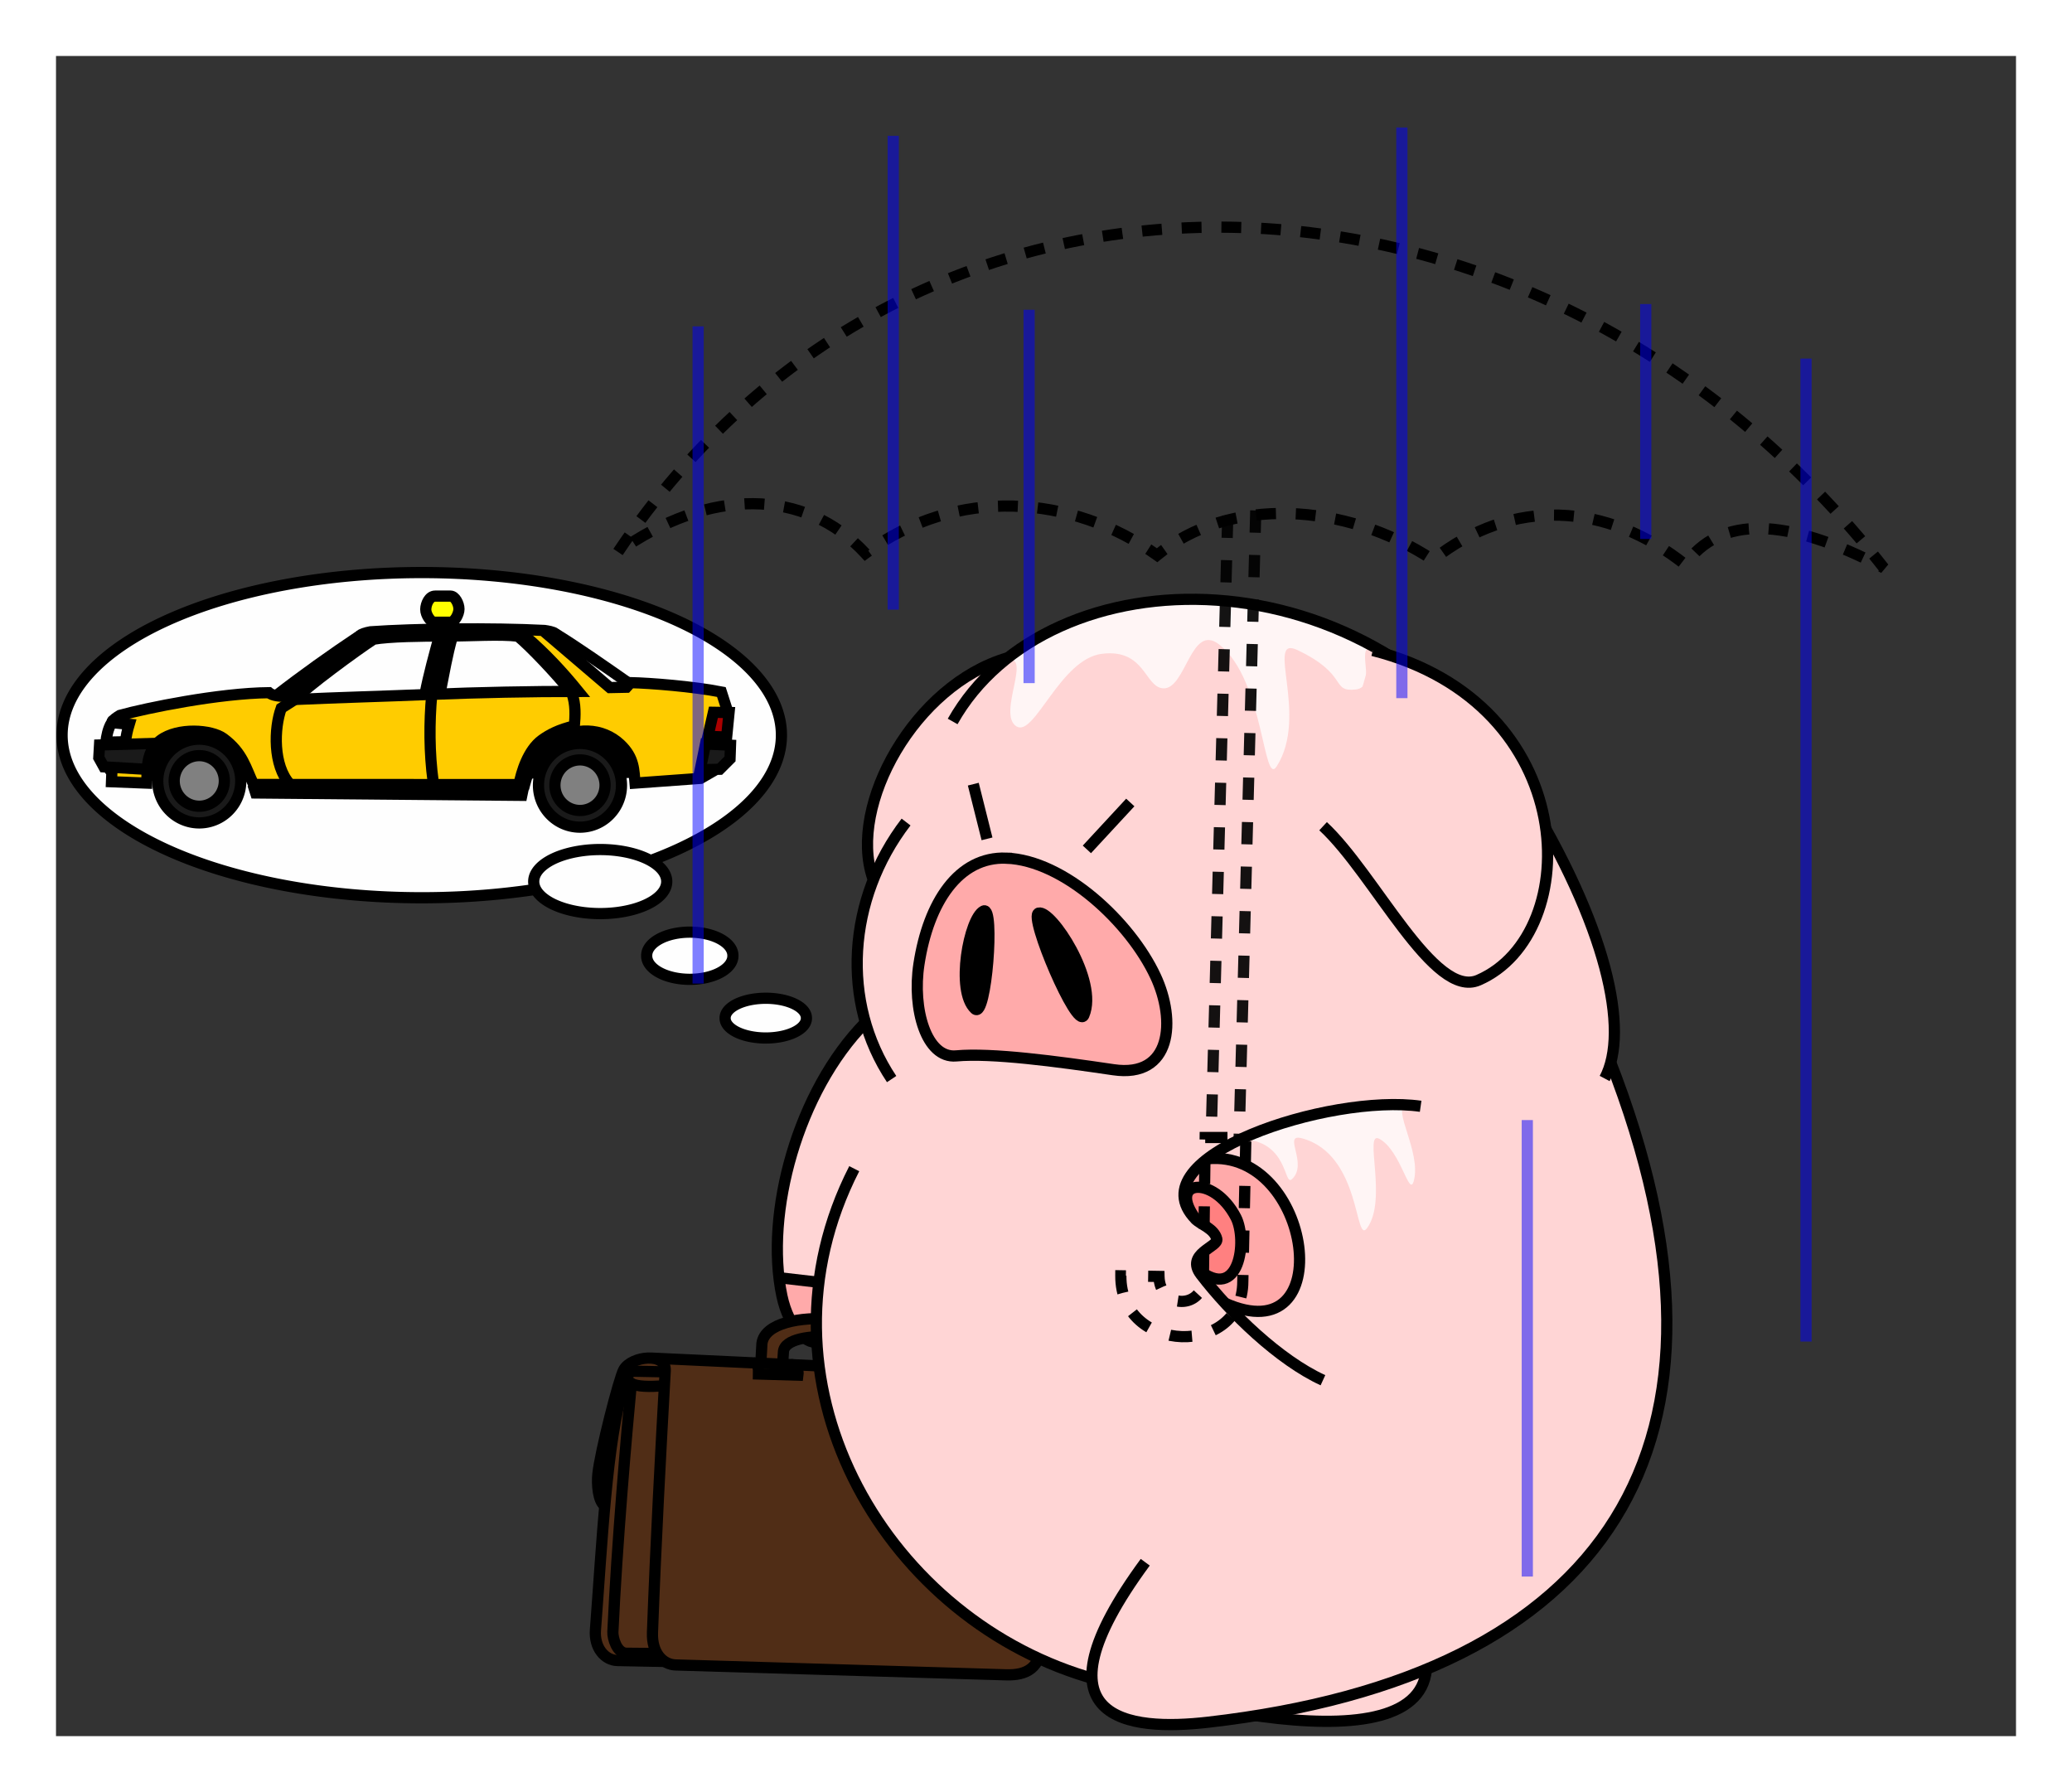 <?xml version="1.0" encoding="UTF-8" standalone="no"?>
<!-- Created with Inkscape (http://www.inkscape.org/) -->

<svg
   xmlns:dc="http://purl.org/dc/elements/1.1/"
   xmlns:cc="http://creativecommons.org/ns#"
   xmlns:rdf="http://www.w3.org/1999/02/22-rdf-syntax-ns#"
   xmlns:svg="http://www.w3.org/2000/svg"
   xmlns="http://www.w3.org/2000/svg"
   xmlns:sodipodi="http://sodipodi.sourceforge.net/DTD/sodipodi-0.dtd"
   xmlns:inkscape="http://www.inkscape.org/namespaces/inkscape"
   width="370"
   height="320"
   id="svg2"
   version="1.1"
   inkscape:version="0.48.4 r9939"
   sodipodi:docname="[02.通勤]03.雨天.svg"
   inkscape:export-filename="C:\Users\執安\Desktop\資料\臨時\TAKEDA\[02.通勤]03.雨天.png"
   inkscape:export-xdpi="90"
   inkscape:export-ydpi="90"
   enable-background="new">
  <rect width="100%" height="100%" fill="#333333" stroke="none"/>
  <defs
     id="defs4">
    <inkscape:perspective
       sodipodi:type="inkscape:persp3d"
       inkscape:vp_x="363.49708 : 943.81603 : 1"
       inkscape:vp_y="0 : 1000 : 0"
       inkscape:vp_z="744.09448 : 526.18109 : 1"
       inkscape:persp3d-origin="372.04724 : 350.78739 : 1"
       id="perspective5056" />
    <inkscape:perspective
       id="perspective5056-4"
       inkscape:persp3d-origin="372.04724 : 350.78739 : 1"
       inkscape:vp_z="744.09448 : 526.18109 : 1"
       inkscape:vp_y="0 : 1000 : 0"
       inkscape:vp_x="363.49708 : 943.81603 : 1"
       sodipodi:type="inkscape:persp3d" />
  </defs>
  <sodipodi:namedview
     id="base"
     pagecolor="#ffffff"
     bordercolor="#666666"
     borderopacity="1.0"
     inkscape:pageopacity="0.0"
     inkscape:pageshadow="2"
     inkscape:zoom="1"
     inkscape:cx="300.59326"
     inkscape:cy="212.06797"
     inkscape:document-units="px"
     inkscape:current-layer="layer6"
     showgrid="false"
     inkscape:window-width="1211"
     inkscape:window-height="697"
     inkscape:window-x="-3"
     inkscape:window-y="-5"
     inkscape:window-maximized="0"
     showguides="true"
     inkscape:guide-bbox="true"
     inkscape:snap-grids="false"
     inkscape:snap-to-guides="false"
     showborder="true"
     inkscape:showpageshadow="false"
     fit-margin-top="0"
     fit-margin-left="0"
     fit-margin-right="0"
     fit-margin-bottom="0"
     inkscape:snap-page="false"
     inkscape:snap-nodes="true"
     inkscape:snap-bbox="false"
     inkscape:object-paths="false" />
  <g
     inkscape:groupmode="layer"
     id="layer2"
     inkscape:label="補助線"
     style="display:none"
     sodipodi:insensitive="true">
    <path
       style="fill:none;stroke:#0000ff;stroke-width:1px;stroke-linecap:butt;stroke-linejoin:miter;stroke-opacity:1"
       d="M 10,310 360,10"
       id="path3025"
       inkscape:connector-curvature="0"
       sodipodi:nodetypes="cc" />
    <path
       style="fill:none;stroke:#0000ff;stroke-width:1px;stroke-linecap:butt;stroke-linejoin:miter;stroke-opacity:1"
       d="M 10,10 360,310"
       id="path3027"
       inkscape:connector-curvature="0"
       sodipodi:nodetypes="cc" />
    <path
       style="fill:none;stroke:#ff0000;stroke-width:1px;stroke-linecap:butt;stroke-linejoin:miter;stroke-opacity:1;display:inline"
       d="m 10,0 0,320"
       id="path3006"
       inkscape:connector-curvature="0"
       sodipodi:nodetypes="cc" />
    <path
       style="fill:none;stroke:#ff0000;stroke-width:1px;stroke-linecap:butt;stroke-linejoin:miter;stroke-opacity:1;display:inline"
       d="m 360,0 0,320"
       id="path3010"
       inkscape:connector-curvature="0"
       sodipodi:nodetypes="cc" />
    <path
       style="fill:none;stroke:#ff0000;stroke-width:1px;stroke-linecap:butt;stroke-linejoin:miter;stroke-opacity:1;display:inline"
       d="M 0,10 370,10"
       id="path3016"
       inkscape:connector-curvature="0" />
    <path
       transform="translate(84.716,27.712)"
       style="fill:none;stroke:#ff0000;stroke-width:1px;stroke-linecap:butt;stroke-linejoin:miter;stroke-opacity:1;display:inline"
       d="m -84.716,282.288 370,0"
       id="path3018"
       inkscape:connector-curvature="0"
       sodipodi:nodetypes="cc" />
  </g>
  <g
     style="display:inline"
     inkscape:label="豚"
     id="g3163"
     inkscape:groupmode="layer"
     transform="translate(84.716,27.712)"
     sodipodi:insensitive="true">
    <path
       sodipodi:nodetypes="cscccccc"
       inkscape:connector-curvature="0"
       id="path4979-6"
       d="m 69.825,154.867 c -12.052,12.254 -18.027,33.982 -14.914,48.815 1.245,5.934 4.896,9.21 6.659,8.018 L 136.743,237.353 202.705,163.863 86.809,100.124 75.613,116.405 z"
       style="fill:#ffd5d5;stroke:none;display:inline" />
    <path
       sodipodi:nodetypes="ccccc"
       inkscape:connector-curvature="0"
       id="path4973-1-2"
       d="m 54.383,200.43 7.131,0.827 0.052,10.442 c -1.762,1.192 -5.413,-2.084 -6.659,-8.018 z"
       style="fill:#ffaaaa;stroke:none;display:inline" />
    <path
       sodipodi:nodetypes="csc"
       inkscape:connector-curvature="0"
       id="path4979"
       d="m 69.822,154.866 c -12.052,12.254 -18.027,33.982 -14.914,48.815 1.245,5.934 4.896,9.21 6.659,8.018"
       style="fill:none;stroke:#000000;stroke-width:2;stroke-linecap:butt;stroke-linejoin:miter;stroke-opacity:1;display:inline" />
    <g
       style="display:inline"
       id="g3537"
       transform="translate(-84.716,-27.712)">
      <path
         sodipodi:nodetypes="ccssccssc"
         inkscape:connector-curvature="0"
         id="path3336"
         d="m 135.684,246.571 3.84,0.588 0.375,-5.782 c 0.293,-4.524 18.319,-2.909 18.097,1.099 l -0.312,5.657 3.254,0.271 0.125,-7.125 c 0.108,-6.141 -24.024,-8.67 -25.004,-1.396 z"
         style="fill:#502d16;stroke:#000000;stroke-width:2;stroke-linecap:butt;stroke-linejoin:miter;stroke-opacity:1" />
      <path
         sodipodi:nodetypes="csscc"
         inkscape:connector-curvature="0"
         id="path5119-8"
         d="m 107.957,268.833 c -1.171,-0.791 -1.387,-3.833 -1.199,-5.63 0.409,-3.916 3.785,-17.151 4.635,-18.646 1.39,-2.443 7.582,-3.12 7.397,0.178 z"
         style="fill:#502d16;stroke:none;display:inline" />
      <path
         sodipodi:nodetypes="csssscc"
         inkscape:connector-curvature="0"
         id="path5121"
         d="m 178.2,297.85 -67.937,-1.348 c -2.257,-0.045 -4.182,-2.26 -3.934,-5.475 1.159,-15.082 2.016,-33.809 5.062,-43.637 0.171,-0.553 0.411,-2.581 2.037,-2.546 l 64.699,1.278 z"
         style="fill:#502d16;stroke:#000000;stroke-width:2;stroke-linecap:butt;stroke-linejoin:miter;stroke-opacity:1;display:inline" />
      <path
         sodipodi:nodetypes="cssccc"
         inkscape:connector-curvature="0"
         id="path5123"
         d="m 121.98,295.288 -10.109,-0.087 c -1.726,-0.015 -2.478,-2.722 -2.428,-3.812 0.713,-15.594 2.479,-35.787 3.298,-44.391 1.916,1.262 9.611,-0.059 10.389,0.116 z"
         style="fill:none;stroke:#000000;stroke-width:2;stroke-linecap:butt;stroke-linejoin:miter;stroke-opacity:1;display:inline" />
      <path
         sodipodi:nodetypes="cssssccc"
         inkscape:connector-curvature="0"
         id="path5119-8-2"
         d="m 118.79,244.736 c -0.815,14.574 -1.678,30.553 -2.279,46.745 -0.138,3.723 1.891,5.763 4.15,5.811 l 59.026,1.762 c 4.306,0.129 6.348,-1.863 6.313,-6.25 l -0.374,-47.07 -69.425,-3.238 c 0,0.018 2.817,-0.286 2.589,2.239 z"
         style="fill:#502d16;stroke:none;display:inline" />
      <path
         sodipodi:nodetypes="ccsssssssc"
         inkscape:connector-curvature="0"
         id="path5125"
         d="m 116.203,242.494 69.425,3.238 0.373,47.075 c 0.041,5.114 -2.784,6.351 -6.312,6.246 l -59.026,-1.762 c -2.259,-0.068 -4.289,-2.088 -4.15,-5.811 0.601,-16.192 1.464,-32.171 2.279,-46.745 0.185,-3.298 -6.007,-2.621 -7.397,-0.178 -0.85,1.494 -4.226,14.729 -4.635,18.646 -0.188,1.797 0.028,4.839 1.199,5.63"
         style="fill:none;stroke:#000000;stroke-width:2;stroke-linecap:butt;stroke-linejoin:miter;stroke-opacity:1;display:inline" />
      <path
         sodipodi:nodetypes="cccc"
         inkscape:connector-curvature="0"
         id="path3483"
         d="m 134.489,243.343 c 0.994,0.194 0.968,1.087 0.951,1.998 l 7.055,0.208 c 0.113,-0.792 -0.185,-1.89 -1.182,-1.886"
         style="fill:none;stroke:#000000;stroke-width:2;stroke-linecap:butt;stroke-linejoin:miter;stroke-opacity:1" />
    </g>
    <path
       sodipodi:nodetypes="cc"
       inkscape:connector-curvature="0"
       id="path4973-1"
       d="m 54.385,200.429 7.131,0.827"
       style="fill:none;stroke:#000000;stroke-width:2;stroke-linecap:butt;stroke-linejoin:miter;stroke-opacity:1;display:inline" />
    <path
       style="fill:#ffd5d5;stroke:#000000;stroke-width:2;stroke-linecap:butt;stroke-linejoin:miter;stroke-opacity:1;display:inline"
       d="m 166.979,259.302 c 15.324,29.401 -30.377,20.635 -57.644,12.372 C 72.626,260.55 48.662,218.44 67.827,180.966"
       id="path4977"
       inkscape:connector-curvature="0"
       sodipodi:nodetypes="csc" />
    <path
       style="fill:#ffd5d5;stroke:#000000;stroke-width:2;stroke-linecap:butt;stroke-linejoin:miter;stroke-opacity:1;display:inline"
       d="m 119.792,251.238 c -20.904,28.438 -2.903,30.185 11.229,28.565 71.268,-8.172 98.687,-49.355 71.703,-118.295"
       id="path3202"
       inkscape:connector-curvature="0"
       sodipodi:nodetypes="csc" />
    <path
       style="fill:#ffd5d5;stroke:none;display:inline"
       d="m 201.83,164.86 c 4.539,-8.517 0.336,-27.299 -14.452,-51.298 C 160.2,69.454 102.409,70.859 85.402,101.111 z"
       id="path3200-4"
       inkscape:connector-curvature="0"
       sodipodi:nodetypes="cscc" />
    <path
       sodipodi:nodetypes="cc"
       inkscape:connector-curvature="0"
       id="path4965"
       d="M 95.17,89.756 C 78.61,94.619 66.718,116.038 71.109,129.029"
       style="fill:#ffd5d5;stroke:#000000;stroke-width:2;stroke-linecap:butt;stroke-linejoin:miter;stroke-opacity:1;display:inline" />
    <path
       sodipodi:nodetypes="cc"
       inkscape:connector-curvature="0"
       id="path4967"
       d="m 77.08,119.07 c -10.527,13.718 -11.719,32.194 -2.578,45.895"
       style="fill:#ffd5d5;stroke:#000000;stroke-width:2;stroke-linecap:butt;stroke-linejoin:miter;stroke-opacity:1;display:inline" />
    <path
       sodipodi:nodetypes="cc"
       inkscape:connector-curvature="0"
       id="path4969"
       d="m 89.087,112.306 2.449,9.767"
       style="fill:none;stroke:#000000;stroke-width:2;stroke-linecap:butt;stroke-linejoin:miter;stroke-opacity:1;display:inline" />
    <path
       sodipodi:nodetypes="cc"
       inkscape:connector-curvature="0"
       id="path4971"
       d="m 117.122,115.579 -7.752,8.375"
       style="fill:none;stroke:#000000;stroke-width:2;stroke-linecap:butt;stroke-linejoin:miter;stroke-opacity:1;display:inline" />
    <path
       sodipodi:nodetypes="ssssss"
       inkscape:connector-curvature="0"
       id="path4975"
       d="m 94.974,125.517 c 10.341,0.385 22.144,11.429 26.651,21.081 3.709,7.943 2.896,18.235 -7.524,16.697 -10.186,-1.504 -21.714,-3.044 -28.076,-2.466 -5.324,0.484 -7.877,-8.347 -6.643,-16.389 1.693,-11.043 7.074,-19.24 15.592,-18.923 z"
       style="fill:#ffaaaa;stroke:#000000;stroke-width:2;stroke-linecap:butt;stroke-linejoin:miter;stroke-opacity:1;display:inline" />
    <path
       sodipodi:nodetypes="cssscc"
       inkscape:connector-curvature="0"
       id="path4989-8-6"
       d="m 130.948,179.16 c -2.28,1.73 -7.204,5.77 -2.321,10.974 1.194,1.272 3.902,1.763 4.058,3.696 0.107,1.329 -5.969,2.848 -2.841,6.358 1.169,1.312 2.569,3.207 3.896,4.541 21.784,10.169 15.39,-27.808 -2.792,-25.57 z"
       style="fill:#ffaaaa;stroke:none;display:inline" />
    <path
       sodipodi:nodetypes="scscs"
       inkscape:connector-curvature="0"
       id="path4987-6-7-8"
       d="m 136.148,189.768 c -4.237,-7.766 -12.45,-6.719 -7.184,0.325 0.88,1.177 2.698,1.148 3.509,3.398 0.499,1.385 -5.511,2.745 -3.143,5.969 7.874,5.373 8.827,-6.011 6.819,-9.692 z"
       style="fill:#ff8080;stroke:none;display:inline" />
    <path
       sodipodi:nodetypes="cssssssscc"
       inkscape:connector-curvature="0"
       id="path3378"
       d="m 94.482,90.36 c 5.757,-2.238 -1.376,9.462 2.353,11.655 3.192,1.877 7.777,-12.021 15.177,-12.977 7.768,-1.004 7.679,5.998 10.998,6.159 4.067,0.197 4.92,-11.817 10.008,-7.808 8.03,6.327 7.803,25.567 10.252,21.732 5.82,-9.117 -2.207,-23.578 3.722,-20.748 9.198,4.39 5.854,7.479 10.338,7.039 4.402,-0.432 -0.857,-8.848 3.794,-7.368 -14.926,-8.297 -42.284,-15.486 -66.641,2.318 z"
       style="fill:#ffffff;fill-opacity:0.753;stroke:none;display:inline" />
    <path
       style="fill:none;stroke:#000000;stroke-width:2;stroke-linecap:butt;stroke-linejoin:miter;stroke-opacity:1;display:inline"
       d="m 201.829,164.86 c 4.539,-8.517 0.336,-27.299 -14.452,-51.298 C 160.199,69.454 102.409,70.86 85.401,101.111"
       id="path3200"
       inkscape:connector-curvature="0"
       sodipodi:nodetypes="csc" />
    <path
       sodipodi:nodetypes="sss"
       inkscape:connector-curvature="0"
       id="path4981"
       d="m 108.829,153.567 c -1.18,2.752 -9.927,-17.757 -8.067,-18.241 2.241,-0.584 10.699,12.105 8.067,18.241 z"
       style="fill:#000000;stroke:#000000;stroke-width:2;stroke-linecap:butt;stroke-linejoin:miter;stroke-opacity:1;display:inline" />
    <path
       sodipodi:nodetypes="sss"
       inkscape:connector-curvature="0"
       id="path4983"
       d="m 90.936,134.953 c 2.021,-0.978 0.447,19.301 -1.525,17.499 -3.547,-3.24 -1.046,-16.255 1.525,-17.499 z"
       style="fill:#000000;stroke:#000000;stroke-width:2;stroke-linecap:butt;stroke-linejoin:miter;stroke-opacity:1;display:inline" />
    <path
       sodipodi:nodetypes="cssssscc"
       inkscape:connector-curvature="0"
       id="path3380"
       d="m 221.405,203.377 c 8.769,0.15 7.79,8.551 9.293,7.176 3.006,-2.749 -1.816,-8.291 1.829,-7.291 10.619,2.915 9.322,19.106 11.588,16.034 3.743,-5.074 -0.681,-17.502 2.2,-15.947 3.869,2.088 5.329,10.662 6.159,7.478 1.341,-5.147 -3.915,-12.79 -1.43,-13.555 -10.734,-0.432 -21.664,2.414 -29.639,6.104 z"
       style="fill:#ffffff;fill-opacity:0.753;stroke:none;display:inline"
       transform="translate(-84.716,-27.712)" />
    <path
       sodipodi:nodetypes="csssc"
       inkscape:connector-curvature="0"
       id="path4985"
       d="m 168.969,169.824 c -16.261,-2.313 -51.056,9.038 -40.192,20.168 0.966,0.989 3.313,1.645 3.793,3.52 0.365,1.427 -5.697,2.623 -2.841,6.358 5.231,6.843 13.982,15.293 21.795,18.867"
       style="fill:none;stroke:#000000;stroke-width:2;stroke-linecap:butt;stroke-linejoin:miter;stroke-opacity:1;display:inline" />
    <path
       sodipodi:nodetypes="csc"
       inkscape:connector-curvature="0"
       id="path4987"
       d="m 128.992,190.19 c -5.549,-7.165 2.94,-8.35 6.989,-0.535 2.079,4.013 0.724,15.396 -6.833,9.237"
       style="fill:none;stroke:#000000;stroke-width:2;stroke-linecap:butt;stroke-linejoin:miter;stroke-opacity:1;display:inline" />
    <path
       sodipodi:nodetypes="cc"
       inkscape:connector-curvature="0"
       id="path4989"
       d="m 130.975,179.191 c 18.601,-1.758 23.656,34.99 3.011,25.769"
       style="fill:none;stroke:#000000;stroke-width:2;stroke-linecap:butt;stroke-linejoin:miter;stroke-opacity:1;display:inline" />
    <path
       sodipodi:nodetypes="csc"
       inkscape:connector-curvature="0"
       id="path4973"
       d="m 160.427,88.437 c 37.347,9.499 37.894,50.59 18.885,58.862 -8.01,3.486 -18.52,-18.932 -27.762,-27.486"
       style="fill:#ffd5d5;stroke:#000000;stroke-width:2;stroke-linecap:butt;stroke-linejoin:miter;stroke-opacity:1;display:inline" />
  </g>
  <g
     inkscape:groupmode="layer"
     id="layer3"
     inkscape:label="傘"
     style="display:inline"
     sodipodi:insensitive="true">
    <path
       style="fill:none;stroke:#000000;stroke-width:2;stroke-linecap:butt;stroke-linejoin:miter;stroke-miterlimit:4;stroke-opacity:1;stroke-dasharray:3.545, 3.545;stroke-dashoffset:0;display:inline"
       d="M 110.363,98.559 C 163.464,19.126 274.425,22.434 336.407,101.413 318.921,92.198 307.123,92.053 300.916,100.807 286.954,89.734 270.133,88.64 255.869,99.963 240.253,89.633 219.468,88.528 206.624,99.135 191.36,88.256 170.769,86.74 154.531,98.818 143.716,87.088 126.633,86.958 110.363,98.559 z"
       id="path5113"
       inkscape:connector-curvature="0"
       sodipodi:nodetypes="ccccccc" />
    <path
       style="opacity:0.92;fill:none;stroke:#000000;stroke-width:2;stroke-linecap:butt;stroke-linejoin:miter;stroke-miterlimit:4;stroke-opacity:1;stroke-dasharray:3.976, 3.976;stroke-dashoffset:0;display:inline"
       d="M 224.244,91.145 221.277,203.157"
       id="path5117"
       inkscape:connector-curvature="0"
       sodipodi:nodetypes="cc" />
    <path
       style="fill:none;stroke:#000000;stroke-width:2;stroke-linecap:butt;stroke-linejoin:miter;stroke-miterlimit:4;stroke-opacity:1;stroke-dasharray:3.976, 3.976;stroke-dashoffset:0;display:inline"
       d="m 215.215,203.111 7.26,0 -0.545,25.725 c -0.029,13.542 -21.855,13.019 -21.78,-1.03 l 6.813,0.112 c 0.126,5.911 7.92,5.907 7.93,0.223 z"
       id="path5167"
       inkscape:connector-curvature="0"
       sodipodi:nodetypes="ccccccc" />
    <path
       style="opacity:0.92;fill:none;stroke:#000000;stroke-width:2;stroke-linecap:butt;stroke-linejoin:miter;stroke-miterlimit:4;stroke-opacity:1;stroke-dasharray:3.976, 3.976;stroke-dashoffset:0;display:inline"
       d="M 219.245,92.071 216.278,203.012"
       id="path5115"
       inkscape:connector-curvature="0"
       sodipodi:nodetypes="cc" />
  </g>
  <g
     inkscape:groupmode="layer"
     id="layer6"
     inkscape:label="吹き出し"
     style="display:inline"
     sodipodi:insensitive="true">
    <path
       transform="matrix(0.497,0,0,0.497,44.52,-374.995)"
       d="m 191.186,1018.636 a 129.228,58.418 0 1 1 -258.456,0 129.228,58.418 0 1 1 258.456,0 z"
       sodipodi:ry="58.418095"
       sodipodi:rx="129.22791"
       sodipodi:cy="1018.6362"
       sodipodi:cx="61.958584"
       id="path3689"
       style="fill:#fefefe;fill-opacity:1;stroke:#000000;stroke-width:4.024;display:inline"
       sodipodi:type="arc" />
    <path
       d="m 137.194,1008.9 a 23.898,11.507 0 1 1 -47.797,0 23.898,11.507 0 1 1 47.797,0 z"
       sodipodi:ry="11.506595"
       sodipodi:rx="23.898312"
       sodipodi:cy="1008.8999"
       sodipodi:cx="113.2957"
       id="path3691"
       style="fill:#fefefe;fill-opacity:1;stroke:#000000;stroke-width:4.024;display:inline"
       sodipodi:type="arc"
       transform="matrix(0.497,0,0,0.497,50.876,-344.013)" />
    <path
       d="m 168.173,1052.271 a 14.605,7.081 0 1 1 -29.209,0 14.605,7.081 0 1 1 29.209,0 z"
       sodipodi:ry="7.0809813"
       sodipodi:rx="14.604524"
       sodipodi:cy="1052.2709"
       sodipodi:cx="153.56879"
       id="path3693"
       style="fill:#fefefe;fill-opacity:1;stroke:#000000;stroke-width:4.024;display:inline"
       sodipodi:type="arc"
       transform="matrix(0.497,0,0,0.497,60.422,-341.185)" />
    <path
       d="m 149.586,1034.126 a 15.49,8.409 0 1 1 -30.979,0 15.49,8.409 0 1 1 30.979,0 z"
       sodipodi:ry="8.4086647"
       sodipodi:rx="15.489646"
       sodipodi:cy="1034.1259"
       sodipodi:cx="134.09608"
       id="path3695"
       style="fill:#fefefe;fill-opacity:1;stroke:#000000;stroke-width:4.024;display:inline"
       sodipodi:type="arc"
       transform="matrix(0.497,0,0,0.497,56.533,-343.306)" />
    <path
       style="fill:#000000;stroke:#000000;stroke-width:2;stroke-linecap:butt;stroke-linejoin:miter;stroke-opacity:1"
       d="m 23.663,138.457 93.138,-0.568 -0.189,-8.708 -92.191,0.568 z"
       id="path4507"
       inkscape:connector-curvature="0" />
    <path
       style="fill:#1a1a1a;stroke:none;display:inline"
       d="m 44.976,140.292 0.486,1.518 47.531,0.425 0.364,-1.76"
       id="path8130-2"
       inkscape:connector-curvature="0" />
    <path
       style="fill:#ffcc00;stroke:none;display:inline"
       d="m 130.005,127.128 -1.153,-3.582 c -5.042,-0.989 -12.665,-1.593 -16.193,-1.669 l -0.744,0.82 -2.974,0.061 -10.677,-9.109 1.299,-0.584 c -0.419,-0.337 -1.717,-0.419 -2.287,-0.505 -9.279,-0.478 -23.023,-0.331 -30.939,0.231 -0.802,0.139 -1.779,0.461 -1.782,0.635 l 0.174,0.276 c 3.736,0.51 23.626,-0.983 27.81,-0.133 1.665,1.253 5.971,6.318 9.053,9.781 -4.523,1.28 -14.004,0.318 -23.007,0.55 0.577,-2.79 1.589,-7.223 2.188,-10.28 l -2.436,0.018 c -0.844,3.154 -2.048,8.137 -2.579,10.397 -10.71,0.076 -20.54,0.754 -23.002,0.823 3.193,-3.51 12.717,-9.397 14.26,-11.382 l -2.25,0.259 c -2.88,2.234 -12.113,9.172 -13.632,10.555 -1.158,0.084 -2.473,-0.103 -3.096,-0.637 -8.886,0.086 -22.022,2.784 -26.743,4.098 -0.512,0.308 -1.264,0.8 -1.633,1.43 l -0.495,7.877 0.684,0.907 -0.061,1.639 6.298,0.243 c 0.123,-2.63 -0.157,-5.626 2.489,-7.609 3.114,-2.334 9.24,-1.923 11.365,-0.355 3.464,2.556 3.966,5.311 5.354,8.201 l 48.418,-0.005 c 0.706,-2.519 1.599,-5.638 4.289,-7.392 4.791,-3.123 9.672,-2.718 12.783,0.197 2.57,2.408 2.434,4.692 2.646,6.931 l 11.716,-0.85 2.186,-1.259 2.123,-5.975 z"
       id="path7297-9"
       inkscape:connector-curvature="0"
       sodipodi:nodetypes="ccccccccccccccccccccccccccccssccssccccc" />
    <path
       style="fill:#1a1a1a;stroke:none;display:inline"
       d="m 25.968,137.31 -7.687,-0.449 -0.901,-1.631 0.129,-2.275 10.431,-0.3"
       id="path7319-4"
       inkscape:connector-curvature="0"
       sodipodi:nodetypes="ccccc" />
    <path
       style="fill:none;stroke:#000000;stroke-width:2;stroke-linecap:butt;stroke-linejoin:miter;stroke-opacity:1"
       d="m 19.972,128.934 c 0.181,-0.4 0.932,-0.892 1.444,-1.2 4.721,-1.314 17.715,-3.965 26.601,-4.051 0.623,0.534 1.97,0.705 3.128,0.621 2.676,-2.435 9.292,-7.498 13.397,-10.58 l -0.174,-0.276 c 0.004,-0.174 0.98,-0.496 1.782,-0.635 7.916,-0.562 21.81,-0.717 31.089,-0.239 0.57,0.086 1.536,0.231 1.955,0.568 l -0.968,0.521 10.677,9.109 2.974,-0.061 0.744,-0.82 c 3.528,0.076 11.151,0.68 16.193,1.669 l 1.153,3.582"
       id="path7297"
       inkscape:connector-curvature="0"
       sodipodi:nodetypes="ccccccccccccccc" />
    <path
       style="fill:#ffffff;stroke:none;display:inline"
       d="m 18.924,132.362 3.518,-0.069 c 0.058,-0.913 0.335,-2.117 0.64,-3.118 l -3.126,-0.304 c -0.67,1.1 -0.912,2.48 -1.032,3.49 z"
       id="path7301-3"
       inkscape:connector-curvature="0"
       sodipodi:nodetypes="ccccc" />
    <path
       style="fill:none;stroke:#000000;stroke-width:2;stroke-linecap:butt;stroke-linejoin:miter;stroke-opacity:1"
       d="m 19.288,137.041 0.684,0.907 -0.061,1.639 6.298,0.243 c 0.123,-2.63 -0.204,-5.657 2.441,-7.64 3.114,-2.334 9.111,-1.908 11.236,-0.34 3.464,2.556 4.011,5.333 5.399,8.223 l 48.392,0.021 c 0.706,-2.519 1.599,-5.638 4.289,-7.392 4.791,-3.123 9.672,-2.718 12.783,0.197 2.57,2.408 2.434,4.692 2.646,6.931 l 11.716,-0.85 2.186,-1.259 2.123,-5.975"
       id="path7299"
       inkscape:connector-curvature="0"
       sodipodi:nodetypes="ccccssccsscccc" />
    <path
       style="fill:none;stroke:#000000;stroke-width:2;stroke-linecap:butt;stroke-linejoin:miter;stroke-opacity:1"
       d="m 18.909,132.515 3.518,-0.069 c 0.058,-0.913 0.335,-2.117 0.64,-3.118 l -3.126,-0.304 c -0.67,1.1 -0.912,2.48 -1.032,3.49 z"
       id="path7301"
       inkscape:connector-curvature="0"
       sodipodi:nodetypes="ccccc" />
    <path
       style="fill:none;stroke:#000000;stroke-width:2;stroke-linecap:butt;stroke-linejoin:miter;stroke-opacity:1"
       d="m 79.65,113.512 c -0.914,3.338 -1.859,7.173 -2.558,10.582 -0.447,4.893 -0.445,10.302 0.258,15.453 m -25.583,0.472 c -3.029,-3.331 -2.842,-9.987 -1.545,-13.564 l 2.49,-1.588 c 1.756,-2.021 11.107,-8.867 13.993,-10.731 2.755,-0.495 8.679,-0.583 13.021,-0.57 4.371,0.013 9.488,-0.37 12.765,0.031 2.198,1.817 6.895,6.743 9.627,10.176 0.727,1.994 0.593,4.114 0.45,5.851 -2.753,0.621 -4.52,1.593 -5.772,2.498 -2.502,1.809 -3.721,5.777 -4.121,8.027"
       id="path7303"
       inkscape:connector-curvature="0"
       sodipodi:nodetypes="cccccccscccsc" />
    <path
       style="fill:none;stroke:#000000;stroke-width:2;stroke-linecap:butt;stroke-linejoin:miter;stroke-opacity:1"
       d="m 52.63,124.897 c 7.836,-0.359 15.938,-0.565 24.342,-0.911 8.443,-0.347 17.863,-0.532 26.301,-0.529 -2.805,-3.448 -5.845,-6.74 -9.335,-9.731 l -1.558,-0.149"
       id="path7305"
       inkscape:connector-curvature="0"
       sodipodi:nodetypes="csccc" />
    <path
       style="fill:none;stroke:#000000;stroke-width:2;stroke-linecap:butt;stroke-linejoin:miter;stroke-opacity:1"
       d="m 80.776,113.659 c -0.934,3.236 -1.496,6.621 -2.165,9.963"
       id="path7307"
       inkscape:connector-curvature="0"
       sodipodi:nodetypes="cc" />
    <path
       style="fill:none;stroke:#000000;stroke-width:2;stroke-linecap:butt;stroke-linejoin:miter;stroke-opacity:1"
       d="m 78.487,113.487 c -0.889,3.269 -1.959,7.147 -2.568,10.36"
       id="path7309"
       inkscape:connector-curvature="0"
       sodipodi:nodetypes="cc" />
    <path
       style="fill:none;stroke:#000000;stroke-width:2;stroke-linecap:butt;stroke-linejoin:miter;stroke-opacity:1"
       d="m 49.277,124.244 c 4.7,-3.646 9.844,-7.326 15.072,-10.806"
       id="path7311"
       inkscape:connector-curvature="0"
       sodipodi:nodetypes="cc" />
    <path
       style="fill:none;stroke:#000000;stroke-width:2;stroke-linecap:butt;stroke-linejoin:miter;stroke-opacity:1"
       d="m 99.155,113.148 c 3.428,2.056 9.123,6.044 13.307,8.971"
       id="path7313"
       inkscape:connector-curvature="0"
       sodipodi:nodetypes="cc" />
    <path
       style="fill:#aa0000;stroke:#000000;stroke-width:2;stroke-linecap:butt;stroke-linejoin:miter;stroke-opacity:1"
       d="m 127.399,127.184 2.79,0.043 -0.429,4.378 -3.348,-0.129 z"
       id="path7315"
       inkscape:connector-curvature="0" />
    <path
       style="fill:#1a1a1a;stroke:#000000;stroke-width:2;stroke-linecap:butt;stroke-linejoin:miter;stroke-opacity:1"
       d="m 125.983,132.85 4.464,0.215 -0.086,2.447 -1.846,1.846 -3.477,0.086 z"
       id="path7317"
       inkscape:connector-curvature="0" />
    <path
       style="fill:none;stroke:#000000;stroke-width:2;stroke-linecap:butt;stroke-linejoin:miter;stroke-opacity:1"
       d="m 26.231,137.377 -7.687,-0.449 -0.901,-1.631 0.129,-2.275 10.431,-0.3"
       id="path7319"
       inkscape:connector-curvature="0"
       sodipodi:nodetypes="ccccc" />
    <path
       sodipodi:type="arc"
       style="fill:#1a1a1a;stroke:#000000;stroke-width:1.909;stroke-miterlimit:4;stroke-dasharray:none;stroke-dashoffset:0"
       id="path7321"
       sodipodi:cx="36.756355"
       sodipodi:cy="139.79977"
       sodipodi:rx="7.072032"
       sodipodi:ry="7.1327362"
       d="m 43.828,139.8 a 7.072,7.133 0 1 1 -14.144,0 7.072,7.133 0 1 1 14.144,0 z"
       transform="matrix(1.048,0,0,1.048,-2.94,-7.048)" />
    <path
       sodipodi:type="arc"
       style="fill:#808080;stroke:#000000;stroke-width:3.16;stroke-miterlimit:4;stroke-dasharray:none;stroke-dashoffset:0;display:inline"
       id="path7321-7"
       sodipodi:cx="36.756355"
       sodipodi:cy="139.79977"
       sodipodi:rx="7.072032"
       sodipodi:ry="7.1327362"
       d="m 43.828,139.8 a 7.072,7.133 0 1 1 -14.144,0 7.072,7.133 0 1 1 14.144,0 z"
       transform="matrix(0.633,0,0,0.633,12.316,50.948)" />
    <path
       sodipodi:type="arc"
       style="fill:#1a1a1a;stroke:#000000;stroke-width:1.909;stroke-miterlimit:4;stroke-dasharray:none;stroke-dashoffset:0;display:inline"
       id="path7321-1"
       sodipodi:cx="36.756355"
       sodipodi:cy="139.79977"
       sodipodi:rx="7.072032"
       sodipodi:ry="7.1327362"
       d="m 43.828,139.8 a 7.072,7.133 0 1 1 -14.144,0 7.072,7.133 0 1 1 14.144,0 z"
       transform="matrix(1.048,0,0,1.048,65.048,-6.288)" />
    <path
       sodipodi:type="arc"
       style="fill:#808080;stroke:#000000;stroke-width:3.16;stroke-miterlimit:4;stroke-dasharray:none;stroke-dashoffset:0;display:inline"
       id="path7321-7-1"
       sodipodi:cx="36.756355"
       sodipodi:cy="139.79977"
       sodipodi:rx="7.072032"
       sodipodi:ry="7.1327362"
       d="m 43.828,139.8 a 7.072,7.133 0 1 1 -14.144,0 7.072,7.133 0 1 1 14.144,0 z"
       transform="matrix(0.633,0,0,0.633,80.304,51.708)" />
    <path
       style="fill:none;stroke:#000000;stroke-width:2;stroke-linecap:butt;stroke-linejoin:miter;stroke-opacity:1"
       d="m 45.164,140.073 0.486,1.518 47.531,0.425 0.364,-1.76"
       id="path8130"
       inkscape:connector-curvature="0" />
    <path
       style="fill:#ffff00;stroke:#000000;stroke-width:2;stroke-linecap:butt;stroke-linejoin:miter;stroke-opacity:1"
       d="m 77.504,111.104 2.949,-0.005 c 0.742,-10e-4 1.503,-1.457 1.503,-2.351 1.26e-4,-0.968 -0.706,-2.308 -1.503,-2.308 l -2.753,0 c -1.052,0 -1.653,1.385 -1.672,2.36 -0.019,0.991 0.915,2.305 1.476,2.304 z"
       id="path8132"
       inkscape:connector-curvature="0"
       sodipodi:nodetypes="cssssssc" />
  </g>
  <g
     inkscape:groupmode="layer"
     id="layer5"
     inkscape:label="雨"
     style="opacity:0.5;display:inline"
     sodipodi:insensitive="true">
    <path
       transform="translate(84.716,27.712)"
       inkscape:connector-curvature="0"
       id="path3384"
       d="m 74.79,-3.46 0,84.608"
       style="fill:none;stroke:#0000ff;stroke-width:2;stroke-linecap:butt;stroke-linejoin:miter;stroke-opacity:1;display:inline" />
    <path
       transform="translate(84.716,27.712)"
       inkscape:connector-curvature="0"
       id="path3384-1"
       d="m 99.053,27.594 0,66.672"
       style="fill:none;stroke:#0000ff;stroke-width:2;stroke-linecap:butt;stroke-linejoin:miter;stroke-opacity:1;display:inline" />
    <path
       transform="translate(84.716,27.712)"
       inkscape:connector-curvature="0"
       id="path3384-1-7"
       d="m 165.619,-4.951 0,101.9"
       style="fill:none;stroke:#0000ff;stroke-width:2;stroke-linecap:butt;stroke-linejoin:miter;stroke-opacity:1;display:inline" />
    <path
       transform="translate(84.716,27.712)"
       inkscape:connector-curvature="0"
       id="path3384-1-4"
       d="m 209.168,26.579 0,41.951"
       style="fill:none;stroke:#0000ff;stroke-width:2;stroke-linecap:butt;stroke-linejoin:miter;stroke-opacity:1;display:inline" />
    <path
       transform="translate(84.716,27.712)"
       inkscape:connector-curvature="0"
       id="path3384-1-0"
       d="m 237.786,36.316 0,175.518"
       style="fill:none;stroke:#0000ff;stroke-width:2;stroke-linecap:butt;stroke-linejoin:miter;stroke-opacity:1;display:inline" />
    <path
       transform="translate(84.716,27.712)"
       inkscape:connector-curvature="0"
       id="path3384-1-9"
       d="m 39.951,30.561 0,117.351"
       style="fill:none;stroke:#0000ff;stroke-width:2;stroke-linecap:butt;stroke-linejoin:miter;stroke-opacity:1;display:inline" />
    <path
       transform="translate(84.716,27.712)"
       inkscape:connector-curvature="0"
       id="path3384-1-48"
       d="m 188.016,172.286 0,81.505"
       style="fill:none;stroke:#0000ff;stroke-width:2;stroke-linecap:butt;stroke-linejoin:miter;stroke-opacity:1;display:inline" />
  </g>
  <g
     inkscape:groupmode="layer"
     id="layer7"
     inkscape:label="枠面"
     style="display:inline"
     sodipodi:insensitive="true">
    <path
       style="fill:#ffffff;stroke:none;display:inline"
       d="m 0,0 0,320 370,0 0,-320 -10,10 0,300 -350,0 0,-300 350,0 10,-10 z"
       id="path21072"
       inkscape:connector-curvature="0"
       sodipodi:nodetypes="ccccccccccc" />
  </g>
</svg>
